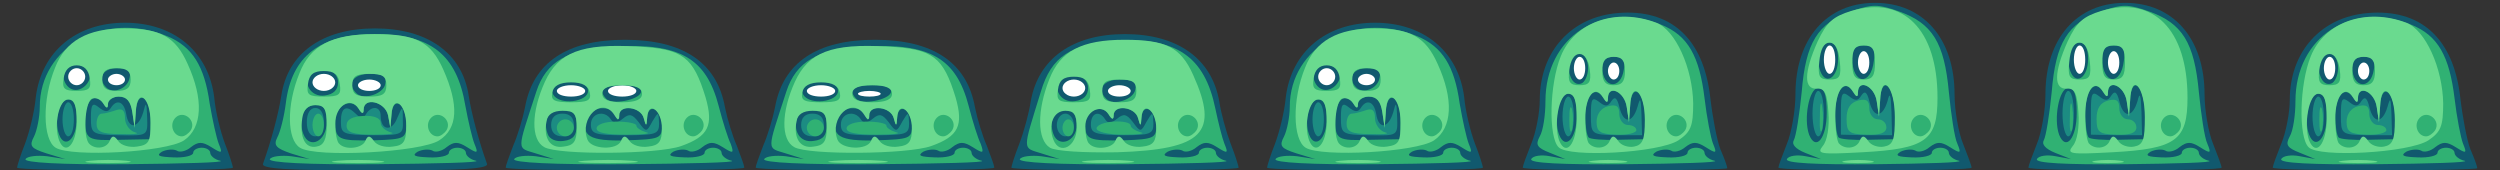 <svg width="440" height="30" viewBox="0 0 440 30" fill="none" xmlns="http://www.w3.org/2000/svg">
<rect x="0" y="0" width="440" height="30" fill="#333333" stroke="none"/>
<g clip-path="url(#clip0)">
<path d="M3 29.5C3 29.3 3.6 27.3 4.4 25.3C5.2 23.2 6.1 19.5 6.3 17.1C7.3 9.1 13.4 4 22 4C30.6 4 36.7 9.1 37.7 17.1C37.9 19.5 38.8 23.2 39.6 25.3C40.4 27.3 41 29.3 41 29.5C41 29.8 32.5 30 22 30C11.6 30 3 29.8 3 29.5Z" fill="#11596E"/>
<path d="M46.3 28.8C47.7 24.9 49 20.1 49.5 16.9C50.6 9.4 56.7 5 66 5C75.3 5 81.4 9.4 82.5 16.9C83 20.1 84.3 24.9 85.7 28.8C86.1 29.7 81.8 30 66 30C50.2 30 45.9 29.7 46.3 28.8Z" fill="#11596E"/>
<path d="M89 29.5C89 29.2 89.6 27.5 90.3 25.7C91.1 23.9 92 20.9 92.4 18.9C93.8 11 99.8 7 110 7C120.2 7 126.2 11 127.6 18.9C128 20.9 128.9 23.9 129.7 25.7C130.4 27.5 131 29.2 131 29.5C131 29.8 121.6 30 110 30C98.4 30 89 29.8 89 29.5Z" fill="#11596E"/>
<path d="M107 16C107 15.5 108.125 15 109.5 15C110.875 15 112 15.5 112 16C112 16.6 110.875 17 109.5 17C108.125 17 107 16.6 107 16Z" fill="white"/>
<path d="M133 29.5C133 29.2 133.6 27.5 134.3 25.7C135.1 23.9 136 20.9 136.4 18.9C137.8 11 143.8 7 154 7C164.2 7 170.2 11 171.6 18.9C172 20.9 172.9 23.9 173.7 25.7C174.4 27.5 175 29.2 175 29.5C175 29.8 165.6 30 154 30C142.5 30 133 29.8 133 29.5Z" fill="#11596E"/>
<path d="M178 29.5C178 29.3 178.6 27.3 179.4 25.3C180.2 23.2 181.1 19.9 181.4 17.9C182.7 10.3 188.8 6 198 6C207.2 6 213.3 10.3 214.6 17.9C214.9 19.9 215.8 23.2 216.6 25.3C217.4 27.3 218 29.3 218 29.5C218 29.8 209 30 198 30C187 30 178 29.8 178 29.5Z" fill="#11596E"/>
<path d="M223 29.5C223 29.3 223.6 27.3 224.4 25.3C225.2 23.2 226.1 19.5 226.3 17.1C227.3 9.1 233.4 4 242 4C250.6 4 256.7 9.1 257.7 17.1C257.9 19.5 258.8 23.2 259.6 25.3C260.4 27.3 261 29.3 261 29.5C261 29.8 252.5 30 242 30C231.6 30 223 29.8 223 29.5Z" fill="#11596E"/>
<path d="M268 29.5C268 29.2 268.7 27.3 269.5 25.3C270.3 23.4 271 19.9 271 17.6C271 9.1 276.5 3 284.7 2.3C294 1.5 299.8 6.7 301 17.1C301.4 20.6 302.2 24.8 302.8 26.3C303.5 27.9 304 29.3 304 29.6C304 29.8 295.9 30 286 30C276.1 30 268 29.8 268 29.5Z" fill="#11596E"/>
<path d="M313 29.5C313 29.2 313.7 27.3 314.5 25.3C315.3 23.4 316 19.4 316 16.6C316 6.8 321.5 0.5 330 0.5C338.5 0.5 344 6.8 344 16.6C344 19.4 344.7 23.4 345.5 25.3C346.3 27.3 347 29.2 347 29.5C347 29.8 339.4 30 330 30C320.7 30 313 29.8 313 29.5Z" fill="#11596E"/>
<path d="M357 29.5C357 29.2 357.7 27.3 358.5 25.3C359.3 23.4 360 19.4 360 16.6C360 6.8 365.5 0.5 374 0.5C382.5 0.5 388 6.8 388 16.6C388 19.4 388.7 23.4 389.5 25.3C390.3 27.3 391 29.2 391 29.5C391 29.8 383.4 30 374 30C364.7 30 357 29.8 357 29.5Z" fill="#11596E"/>
<path d="M400 29.5C400 29.2 400.7 27.3 401.5 25.3C402.3 23.4 403 19.9 403 17.6C403 9.1 408.5 3 416.7 2.3C426 1.5 431.8 6.7 433 17.1C433.4 20.6 434.2 24.8 434.8 26.3C435.5 27.9 436 29.3 436 29.6C436 29.8 427.9 30 418 30C408.1 30 400 29.8 400 29.5Z" fill="#11596E"/>
<path d="M11 21C11 19.4 11.5 18 12 18C12.6 18 13 19.4 13 21C13 22.7 12.6 24 12 24C11.5 24 11 22.7 11 21Z" fill="#1C8C82"/>
<path d="M16 20.7C16 18.3 16.3 18 17.4 18.9C18.4 19.7 19 19.8 19.5 19C20.5 17.4 21.8 17.8 22.2 20C22.6 22.8 24.3 22.7 25.2 19.8C25.7 17.8 25.8 17.9 25.9 20.7C26 23.9 26 23.9 21 23.8C16.2 23.7 16 23.6 16 20.7Z" fill="#1C8C82"/>
<path d="M54 21.5C54 19.9 54.6 19 55.5 19C56.4 19 57 19.9 57 21.5C57 23.1 56.4 24 55.5 24C54.6 24 54 23.1 54 21.5Z" fill="#1C8C82"/>
<path d="M60 21.4C60 18.8 61 18.4 62.7 20.1C63.5 20.9 64 20.9 64.4 20.1C65.4 18.5 67 18.7 67 20.4C67 23 69 23.2 69.9 20.8C70.9 18.5 70.9 18.5 70.9 21.2C71 23.7 70.8 23.8 65.5 23.8C60.4 23.7 60 23.6 60 21.4Z" fill="#1C8C82"/>
<path d="M97 22C97 20.7 97.7 20 99 20C100.3 20 101 20.7 101 22C101 23.3 100.3 24 99 24C97.7 24 97 23.3 97 22Z" fill="#1C8C82"/>
<path d="M104 21.9C104 19.9 106.4 19.3 107.5 21C108 21.8 108.6 21.7 109.6 20.9C110.8 19.9 111.3 20.1 112.4 21.5C113.7 23.3 113.8 23.3 114.8 21.4C115.9 19.6 115.9 19.6 116 21.7C116 23.6 115.5 23.8 110 23.8C104.8 23.8 104 23.6 104 21.9Z" fill="#1C8C82"/>
<path d="M141 22C141 20.7 141.7 20 143 20C144.3 20 145 20.7 145 22C145 23.3 144.3 24 143 24C141.7 24 141 23.3 141 22Z" fill="#1C8C82"/>
<path d="M148 21.9C148 19.9 150.4 19.3 151.5 21C152 21.8 152.6 21.7 153.6 20.9C154.8 19.9 155.3 20.1 156.4 21.5C157.7 23.3 157.8 23.3 158.8 21.4C159.9 19.6 159.9 19.6 160 21.7C160 23.6 159.5 23.8 154 23.8C148.8 23.8 148 23.6 148 21.9Z" fill="#1C8C82"/>
<path d="M186 22C186 20.9 186.7 20 187.5 20C188.3 20 189 20.9 189 22C189 23.1 188.3 24 187.5 24C186.7 24 186 23.1 186 22Z" fill="#1C8C82"/>
<path d="M192 21.9C192 19.8 193.5 19.4 194.5 21C195 21.8 195.6 21.7 196.6 20.9C197.8 19.9 198.3 20.1 199.4 21.5C200.7 23.3 200.8 23.3 201.8 21.4C202.9 19.6 202.9 19.6 203 21.7C203 23.6 202.5 23.8 197.5 23.8C192.8 23.7 192 23.5 192 21.9Z" fill="#1C8C82"/>
<path d="M231 21C231 19.4 231.5 18 232 18C232.6 18 233 19.4 233 21C233 22.7 232.6 24 232 24C231.5 24 231 22.7 231 21Z" fill="#1C8C82"/>
<path d="M236 20.7C236 18.3 236.3 18 237.4 18.9C238.4 19.7 239 19.8 239.5 19C240.5 17.4 241.8 17.8 242.2 20C242.6 22.8 244.3 22.7 245.2 19.8C245.7 17.8 245.8 17.9 245.9 20.7C246 23.9 246 23.9 241 23.8C236.2 23.7 236 23.6 236 20.7Z" fill="#1C8C82"/>
<path d="M275 20.5C275 18.6 275.5 17 276 17C276.6 17 277 18.6 277 20.5C277 22.4 276.6 24 276 24C275.5 24 275 22.4 275 20.5Z" fill="#1C8C82"/>
<path d="M280 20.2C280 17.4 280.2 17 281.4 17.9C282.5 18.8 283 18.8 283.6 17.8C284.2 16.9 284.6 17.2 285 18.8C285.7 21.8 287.3 21.8 288.2 18.8C288.7 17 288.8 17.2 288.9 20.2L289 23.8H284.5C280 23.7 280 23.6 280 20.2Z" fill="#1C8C82"/>
<path d="M319 20C319 17.8 319.5 16 320 16C320.6 16 321 17.8 321 20C321 22.2 320.6 24 320 24C319.5 24 319 22.2 319 20Z" fill="#1C8C82"/>
<path d="M324 19.7C324 16.4 324.2 16 325.4 16.9C326.5 17.8 327 17.8 327.6 16.8C328.2 15.9 328.6 16.2 329 17.8C329.7 20.8 331.3 20.8 332.2 17.8C332.6 16.1 332.8 16.6 332.9 19.7L333 23.8H328.5L324 23.7V19.7Z" fill="#1C8C82"/>
<path d="M363 20C363 17.8 363.5 16 364 16C364.6 16 365 17.8 365 20C365 22.2 364.6 24 364 24C363.5 24 363 22.2 363 20Z" fill="#1C8C82"/>
<path d="M368 19.7C368 16.4 368.2 16 369.4 16.9C370.5 17.8 371 17.8 371.6 16.8C372.2 15.9 372.6 16.2 373 17.8C373.7 20.8 375.3 20.8 376.2 17.8C376.6 16.1 376.8 16.6 376.9 19.7L377 23.8H372.5L368 23.7V19.7Z" fill="#1C8C82"/>
<path d="M407 20.5C407 18.6 407.5 17 408 17C408.6 17 409 18.6 409 20.5C409 22.4 408.6 24 408 24C407.5 24 407 22.4 407 20.5Z" fill="#1C8C82"/>
<path d="M412 20.2C412 17.4 412.2 17 413.4 17.9C414.5 18.8 415 18.8 415.6 17.8C416.2 16.9 416.6 17.2 417 18.8C417.7 21.8 419.3 21.8 420.2 18.8C420.7 17 420.8 17.2 420.9 20.2L421 23.8H416.5C412 23.7 412 23.6 412 20.2Z" fill="#1C8C82"/>
<path d="M4.5 28C4.8 27.5 6.5 27.3 8.3 27.5L11.5 28L8.2 27C5.4 26.1 5.1 25.7 6 24C6.5 23 7 20.6 7 18.8C7 8.2 18.5 1.8 29.5 6.4C33.8 8.2 36 11.6 36.9 18.2C37.4 21.1 38.1 24.3 38.5 25.3C39.2 27 39.1 27.1 37.2 25.9C35.6 24.9 34.9 24.9 33.6 25.9C32.8 26.6 31.6 26.9 31.1 26.5C30.5 26.2 29.3 26.3 28.5 26.7C27.4 27.4 28 27.6 30.5 27.7C32.4 27.8 34 27.4 34 26.9C34 26.4 34.7 26 35.5 26C36.3 26 37 26.4 37 26.9C37 27.4 37.8 28.1 38.8 28.3C39.7 28.6 32.3 28.8 22.2 28.9C10.6 29 4.1 28.6 4.5 28ZM13.5 20.9C13.5 18.5 13 17.5 12 17.5C10.4 17.5 9.5 21.2 10.4 23.7C11.4 26.3 13.5 24.5 13.5 20.9ZM26.5 21.1C26.5 16.9 24.1 15.6 23.9 19.7L23.7 22.5L23.3 19.8C23 17.8 22.3 17 20.9 17C19.9 17 19 17.6 19 18.3C19 19.2 18.7 19.1 18.1 18.1C16.8 16.1 15 17.7 15 20.9C15 24.6 15.3 24.8 21.3 24.6L26.5 24.5V21.1ZM15.8 13.7C16.2 11.7 13.3 10.3 11.8 11.8C10.3 13.3 11.7 16.2 13.7 15.8C14.7 15.6 15.6 14.7 15.8 13.7ZM22.8 13.7C23.1 12.5 22.5 12 20.6 12C18.1 12 17.1 13.8 18.7 15.4C19.9 16.6 22.5 15.6 22.8 13.7Z" fill="#30B173"/>
<path d="M17 21.8C17 20.8 17.4 20 17.9 20C18.4 20 19.5 19.7 20.4 19.4C21.5 19 22 19.4 22 20.8C22 21.9 22.8 23 23.8 23.3C24.7 23.5 23.6 23.7 21.3 23.6C17.9 23.6 17 23.2 17 21.8Z" fill="#30B173"/>
<path d="M47.5 28C47.8 27.5 49.5 27.3 51.3 27.5L54.5 28L51.2 27C48.6 26.1 48.1 25.6 48.8 24.2C49.3 23.3 50 20.6 50.3 18.2C51.3 9.9 56.3 6 66 6C75.8 6 80.4 9.6 81.9 18.6C82.4 21.3 83.1 24.3 83.5 25.3C84.2 27 84.1 27.1 82.2 25.9C80.6 24.9 79.9 24.9 78.6 25.9C77.8 26.6 76.6 26.9 76.1 26.5C75.5 26.2 74.3 26.3 73.5 26.7C72.4 27.4 73 27.6 75.5 27.7C77.4 27.8 79 27.4 79 26.9C79 26.4 79.7 26 80.5 26C81.3 26 82 26.4 82 26.9C82 27.4 82.8 28.1 83.8 28.3C84.7 28.6 76.8 28.8 66.2 28.9C54 29 47.1 28.6 47.5 28ZM57.5 21.5C57.5 19.2 57.1 18.5 55.5 18.5C53.4 18.5 52.4 21 53.4 23.6C54.5 26.4 57.5 24.8 57.5 21.5ZM71.5 21.6C71.5 18.1 69.1 16.8 68.9 20.2L68.7 22.5L68.3 20.3C67.8 17.9 64 17 64 19.3C64 20.1 63.7 20.1 63.1 19.1C61.8 17.1 59 18.6 59 21.3C59 24.6 59.5 24.8 65.8 24.7C71.4 24.5 71.5 24.4 71.5 21.6ZM59.5 14.5C59.5 12.3 56.4 11.2 54.8 12.8C53.1 14.5 54.7 17.2 57.2 16.8C58.7 16.6 59.5 15.8 59.5 14.5ZM67.8 14.8C68.1 13.4 67.5 13 65.1 13C62.2 13 61 14.7 62.7 16.4C64 17.7 67.5 16.5 67.8 14.8Z" fill="#30B173"/>
<path d="M55 22C55 20.9 55.5 20 56 20C56.6 20 57 20.9 57 22C57 23.1 56.6 24 56 24C55.5 24 55 23.1 55 22Z" fill="#30B173"/>
<path d="M61 22.1C61 21 62 20.5 64 20.4C65.8 20.3 67 20.8 67 21.6C67 22.3 67.8 23 68.8 23.3C69.7 23.5 68.4 23.7 65.8 23.7C62.1 23.7 61 23.3 61 22.1Z" fill="#30B173"/>
<path d="M90.5 28C90.8 27.5 92.5 27.3 94.3 27.5L97.5 28L94.3 27C90.9 25.9 90.9 26.9 94.4 16.1C96.1 10.9 99.9 8.6 107.9 8.2C119.6 7.5 124.3 10.2 126.5 18.7C127.2 21.4 128.1 24.3 128.6 25.3C129.2 27 129.1 27.1 127.2 25.9C125.6 24.9 124.9 24.9 123.6 25.9C122.8 26.6 121.6 26.9 121.1 26.5C120.5 26.2 119.3 26.3 118.5 26.7C117.4 27.4 118 27.6 120.5 27.7C122.4 27.8 124 27.4 124 26.9C124 26.4 124.7 26 125.5 26C126.3 26 127 26.4 127 26.9C127 27.4 127.8 28.1 128.8 28.3C129.7 28.6 121.4 28.8 110.2 28.9C97.3 29 90.1 28.6 90.5 28ZM101.5 22C101.5 20.2 100.9 19.4 99.2 19.2C96.8 18.8 95.4 21 96.4 23.6C96.7 24.5 97.9 25 99.2 24.8C100.9 24.6 101.5 23.8 101.5 22ZM116.5 22.1C116.5 19.3 114.1 17.9 113.9 20.7C113.8 22.3 113.7 22.3 113.3 20.8C112.8 18.8 109 18.3 108.9 20.3C108.9 21.3 108.7 21.3 108.3 20.3C107.6 18.5 104.1 18.7 103.4 20.5C102.1 23.9 103.7 24.9 110.2 24.7C116.1 24.5 116.5 24.4 116.5 22.1ZM103.5 16C103.5 14.2 99.2 13.4 97.8 14.8C96.2 16.4 98 18.1 100.8 17.8C102.4 17.6 103.5 16.9 103.5 16ZM112.8 16.3C113 15.4 112 15 109.6 15C106.2 15 105.2 15.8 106.7 17.4C107.8 18.5 112.3 17.6 112.8 16.3Z" fill="#30B173"/>
<path d="M98 22.5C98 21.7 98.7 21 99.5 21C100.3 21 101 21.7 101 22.5C101 23.3 100.3 24 99.5 24C98.7 24 98 23.3 98 22.5Z" fill="#30B173"/>
<path d="M105 22.6C105 21.9 106.5 21.4 108.5 21.4C110.4 21.4 112 21.7 112 22.1C112 22.5 112.8 23 113.8 23.3C114.7 23.5 113.1 23.7 110.3 23.7C106.8 23.7 105 23.4 105 22.6Z" fill="#30B173"/>
<path d="M134.5 28C134.8 27.5 136.5 27.3 138.3 27.5L141.5 28L138.3 27C134.9 25.9 134.9 26.9 138.4 16.1C140.1 10.9 143.9 8.6 151.9 8.2C163.6 7.5 168.3 10.2 170.5 18.7C171.2 21.4 172.1 24.3 172.6 25.3C173.2 27 173.1 27.1 171.2 25.9C169.6 24.9 168.9 24.9 167.6 25.9C166.8 26.6 165.6 26.9 165.1 26.5C164.5 26.2 163.3 26.3 162.5 26.7C161.4 27.4 162 27.6 164.5 27.7C166.4 27.8 168 27.4 168 26.9C168 26.4 168.7 26 169.5 26C170.3 26 171 26.4 171 26.9C171 27.4 171.8 28.1 172.8 28.3C173.7 28.6 165.4 28.8 154.2 28.9C141.3 29 134.1 28.6 134.5 28ZM145.5 22C145.5 20.2 144.9 19.4 143.2 19.2C141.9 19 140.7 19.5 140.4 20.4C139.4 23 140.8 25.2 143.2 24.8C144.9 24.6 145.5 23.8 145.5 22ZM160.5 22.1C160.5 19.3 158.1 17.9 157.9 20.7C157.8 22.3 157.7 22.3 157.3 20.8C156.8 18.8 153 18.3 152.9 20.3C152.9 21.3 152.7 21.3 152.3 20.3C151.6 18.5 148.1 18.7 147.4 20.5C146.1 23.9 147.7 24.9 154.2 24.7C160.1 24.5 160.5 24.4 160.5 22.1ZM147.5 16C147.5 14.2 143.2 13.4 141.8 14.8C140.2 16.4 142 18.1 144.8 17.8C146.4 17.6 147.5 16.9 147.5 16ZM156.8 16.3C157 15.4 156 15 153.6 15C150.2 15 149.2 15.8 150.7 17.4C151.8 18.5 156.3 17.6 156.8 16.3Z" fill="#30B173"/>
<path d="M142 22.5C142 21.7 142.7 21 143.5 21C144.3 21 145 21.7 145 22.5C145 23.3 144.3 24 143.5 24C142.7 24 142 23.3 142 22.5Z" fill="#30B173"/>
<path d="M149 22.6C149 21.9 150.5 21.4 152.5 21.4C154.4 21.4 156 21.7 156 22.1C156 22.5 156.8 23 157.8 23.3C158.7 23.5 157.1 23.7 154.3 23.7C150.8 23.7 149 23.4 149 22.6Z" fill="#30B173"/>
<path d="M179.5 28C179.8 27.5 181.5 27.3 183.3 27.5L186.5 28L183.3 27C179.9 25.9 179.9 26.8 183.2 16.1C185 10 188.5 7.7 196.3 7.2C207 6.5 212 9.9 213.9 19.1C214.4 21.5 215.1 24.3 215.5 25.3C216.2 27 216.1 27.1 214.2 25.9C212.6 24.9 211.9 24.9 210.6 25.9C209.8 26.6 208.6 26.9 208.1 26.5C207.5 26.2 206.3 26.3 205.5 26.7C204.4 27.4 205 27.6 207.5 27.7C209.4 27.8 211 27.4 211 26.9C211 26.4 211.7 26 212.5 26C213.3 26 214 26.4 214 26.9C214 27.4 214.8 28.1 215.8 28.3C216.7 28.6 208.8 28.8 198.2 28.9C186 29 179.1 28.6 179.5 28ZM189.5 22C189.5 20.4 188.9 19.4 187.7 19.2C185.8 18.8 184.5 21.2 185.4 23.6C186.3 26.1 189.5 24.9 189.5 22ZM203.5 22.1C203.5 19.3 201.1 17.9 200.9 20.7C200.8 22.3 200.7 22.3 200.3 20.8C199.8 18.8 196 18.3 196 20.3C196 21.1 195.7 21.1 195.1 20.1C193.9 18.2 191 19.5 191 21.8C191 24.6 191.6 24.8 197.8 24.7C203.1 24.5 203.5 24.3 203.5 22.1ZM191.5 15.5C191.5 13.3 188.4 12.2 186.8 13.8C185.1 15.5 186.7 18.2 189.2 17.8C190.7 17.6 191.5 16.8 191.5 15.5ZM199.8 15.8C200.1 14.4 199.5 14 197.1 14C194.2 14 193 15.7 194.7 17.4C196 18.7 199.5 17.5 199.8 15.8Z" fill="#30B173"/>
<path d="M187 22.5C187 21.7 187.5 21 188 21C188.6 21 189 21.7 189 22.5C189 23.3 188.6 24 188 24C187.5 24 187 23.3 187 22.5Z" fill="#30B173"/>
<path d="M193 22.6C193 22 194.4 21.5 196 21.4C197.7 21.3 199 21.6 199 22.1C199 22.5 199.8 23 200.8 23.3C201.7 23.5 200.4 23.7 197.8 23.7C195 23.7 193 23.2 193 22.6Z" fill="#30B173"/>
<path d="M224.5 28C224.8 27.5 226.5 27.3 228.3 27.5L231.5 28L228.2 27C225.4 26.1 225.1 25.7 226 24C226.5 23 227 20.6 227 18.8C227 8.2 238.5 1.8 249.5 6.4C253.8 8.2 256 11.6 256.9 18.2C257.4 21.1 258.1 24.3 258.5 25.3C259.2 27 259.1 27.1 257.2 25.9C255.6 24.9 254.9 24.9 253.6 25.9C252.8 26.6 251.6 26.9 251.1 26.5C250.5 26.2 249.3 26.3 248.5 26.7C247.4 27.4 248 27.6 250.5 27.7C252.4 27.8 254 27.4 254 26.9C254 26.4 254.7 26 255.5 26C256.3 26 257 26.4 257 26.9C257 27.4 257.8 28.1 258.8 28.3C259.7 28.6 252.3 28.8 242.2 28.9C230.6 29 224.1 28.6 224.5 28ZM233.5 20.9C233.5 18.5 233 17.5 232 17.5C230.4 17.5 229.5 21.2 230.4 23.7C231.4 26.3 233.5 24.5 233.5 20.9ZM246.5 21.1C246.5 16.9 244.1 15.6 243.9 19.7L243.7 22.5L243.3 19.8C243 17.8 242.3 17 240.9 17C239.9 17 239 17.6 239 18.3C239 19.2 238.7 19.1 238.1 18.1C236.8 16.1 235 17.7 235 20.9C235 24.6 235.3 24.8 241.3 24.6L246.5 24.5V21.1ZM235.8 13.7C236.2 11.7 233.3 10.3 231.8 11.8C230.3 13.3 231.7 16.2 233.7 15.8C234.7 15.6 235.6 14.7 235.8 13.7ZM242.8 13.7C243.1 12.5 242.5 12 240.6 12C238.1 12 237.1 13.8 238.7 15.4C239.9 16.6 242.5 15.6 242.8 13.7Z" fill="#30B173"/>
<path d="M237 21.8C237 20.8 237.4 20 237.9 20C238.4 20 239.5 19.7 240.4 19.4C241.5 19 242 19.4 242 20.8C242 21.9 242.8 23 243.8 23.3C244.7 23.5 243.6 23.7 241.3 23.6C237.9 23.6 237 23.2 237 21.8Z" fill="#30B173"/>
<path d="M269.5 28C269.8 27.4 271.3 27.2 272.8 27.5L275.5 28L272.8 26.9C270.5 26 270.2 25.5 271 24C271.6 23 272 20.2 272 17.8C272 6.5 281.9 7.86781e-06 292.5 4.4C297.1 6.3 299.1 9.9 300 17.3C300.4 20.7 301.1 24.3 301.5 25.3C302.2 27 302.1 27.1 300.2 25.9C298.6 24.9 297.9 24.9 296.6 25.9C295.8 26.6 294.6 26.9 294.1 26.5C293.5 26.2 292.3 26.3 291.5 26.7C290.4 27.4 291 27.6 293.5 27.7C295.4 27.8 297 27.4 297 26.9C297 26.4 297.7 26 298.5 26C299.3 26 300 26.4 300 26.9C300 27.4 300.8 28.1 301.8 28.3C302.7 28.6 295.7 28.8 286.2 28.9C274.8 29 269.1 28.7 269.5 28ZM277.5 20.4C277.5 17.6 277.1 16.5 276 16.5C274.4 16.5 273.4 21 274.4 23.7C275.5 26.5 277.5 24.4 277.5 20.4ZM289.5 20.6C289.5 16 287.1 14.3 286.9 18.7L286.7 21.5L286.3 18.8C285.9 16.1 283 14.8 283 17.3C283 18.2 282.7 18.1 282.1 17.1C280.7 15 279 16.8 279 20.4C279 22.2 279.3 23.9 279.6 24.2C279.9 24.5 282.2 24.7 284.8 24.6L289.5 24.5V20.6ZM279.5 12C279.5 9.3 277.3 8.1 276.4 10.4C275.6 12.6 276.7 15.3 278.3 14.7C278.9 14.5 279.5 13.3 279.5 12ZM285.8 12.2C286.1 10.5 285.6 10 284.1 10C282.7 10 282 10.6 282 11.8C282 15.6 285.3 15.9 285.8 12.2Z" fill="#30B173"/>
<path d="M276.2 21C276.2 19.1 276.4 18.3 276.7 19.3C276.9 20.2 276.9 21.8 276.7 22.8C276.4 23.7 276.2 22.9 276.2 21Z" fill="#30B173"/>
<path d="M281 21.4C281 20.1 281.8 19 283 18.7C284.5 18.3 285 18.7 285 20.1C285 21.1 285.7 22 286.5 22C287.3 22 288 22.4 288 22.9C288 23.4 286.4 23.8 284.5 23.7C281.6 23.6 281 23.2 281 21.4Z" fill="#30B173"/>
<path d="M314.5 28C314.8 27.4 316.3 27.2 317.8 27.5L320.5 28L317.7 26.9C316 26.2 315.3 25.4 315.7 24.7C316.1 24 316.7 20.2 317.1 16.2C317.8 7.5 319.9 4.1 325.8 2C329.5 0.7 330.5 0.7 334.2 2C340.1 4.1 342.2 7.5 343 16.2C343.4 20.2 344 24.3 344.5 25.3C345.2 27 345.1 27.1 343.2 25.9C341.6 24.9 340.9 24.9 339.6 25.9C338.8 26.6 337.6 26.9 337.1 26.5C336.5 26.2 335.3 26.3 334.5 26.7C333.4 27.4 334 27.6 336.5 27.7C338.4 27.8 340 27.4 340 26.9C340 26.4 340.7 26 341.5 26C342.3 26 343 26.4 343 26.9C343 27.4 343.8 28.1 344.8 28.3C345.7 28.6 339.2 28.8 330.2 28.9C319.5 29 314.1 28.7 314.5 28ZM321.5 19.9C321.5 16.7 321.1 15.5 320 15.5C318.4 15.5 317.4 20.9 318.4 23.7C319.6 26.7 321.5 24.3 321.5 19.9ZM333.5 20.1C333.5 15.1 331.1 12.9 330.9 17.7L330.7 20.5L330.3 17.8C329.9 15.1 327 13.8 327 16.3C327 17.2 326.7 17.1 326.1 16.1C324.7 13.8 323 15.9 323 19.9C323 22 323.3 23.9 323.6 24.2C323.9 24.5 326.2 24.7 328.8 24.6L333.5 24.5V20.1ZM323.5 10.4C323.5 8.5 323 7.5 322 7.5C320.4 7.5 319.5 10.3 320.4 12.6C321.4 15.1 323.5 13.6 323.5 10.4ZM329.8 10.7C330.1 8.5 329.7 8 328.1 8C326.6 8 326 8.6 326 10.3C326 14.9 329.3 15.2 329.8 10.7Z" fill="#30B173"/>
<path d="M320.3 20.5C320.3 18.3 320.5 17.5 320.7 18.8C320.9 20 320.9 21.8 320.7 22.8C320.4 23.7 320.2 22.7 320.3 20.5Z" fill="#30B173"/>
<path d="M325 20.9C325 19.1 325.6 18.1 327 17.7C328.5 17.3 329 17.7 329 19.1C329 20.1 329.7 21 330.5 21C331.3 21 332 21.6 332 22.4C332 23.4 330.9 23.8 328.5 23.7C325.4 23.6 325 23.3 325 20.9Z" fill="#30B173"/>
<path d="M358.5 28C358.8 27.4 360.3 27.2 361.8 27.5L364.5 28L361.7 26.9C360 26.2 359.3 25.4 359.7 24.7C360.1 24 360.7 20.2 361.1 16.2C361.8 7.5 363.9 4.1 369.8 2C373.5 0.7 374.5 0.7 378.2 2C384.1 4.1 386.2 7.5 387 16.2C387.4 20.2 388 24.3 388.5 25.3C389.2 27 389.1 27.1 387.2 25.9C385.6 24.9 384.9 24.9 383.6 25.9C382.8 26.6 381.6 26.9 381.1 26.5C380.5 26.2 379.3 26.3 378.5 26.7C377.4 27.4 378 27.6 380.5 27.7C382.4 27.8 384 27.4 384 26.9C384 26.4 384.7 26 385.5 26C386.3 26 387 26.4 387 26.9C387 27.4 387.8 28.1 388.8 28.3C389.7 28.6 383.2 28.8 374.2 28.9C363.5 29 358.1 28.7 358.5 28ZM365.5 19.9C365.5 16.7 365.1 15.5 364 15.5C362.4 15.5 361.4 20.9 362.4 23.7C363.6 26.7 365.5 24.3 365.5 19.9ZM377.5 20.1C377.5 15.1 375.1 12.9 374.9 17.7L374.7 20.5L374.3 17.8C373.9 15.1 371 13.8 371 16.3C371 17.2 370.7 17.1 370.1 16.1C368.7 13.8 367 15.9 367 19.9C367 22 367.3 23.9 367.6 24.2C367.9 24.5 370.2 24.7 372.8 24.6L377.5 24.5V20.1ZM367.5 10.4C367.5 8.5 367 7.5 366 7.5C364.4 7.5 363.5 10.3 364.4 12.6C365.4 15.1 367.5 13.6 367.5 10.4ZM373.8 10.7C374.1 8.5 373.7 8 372.1 8C370.6 8 370 8.6 370 10.3C370 14.9 373.3 15.2 373.8 10.7Z" fill="#30B173"/>
<path d="M364.3 20.5C364.3 18.3 364.5 17.5 364.7 18.8C364.9 20 364.9 21.8 364.7 22.8C364.4 23.7 364.2 22.7 364.3 20.5Z" fill="#30B173"/>
<path d="M369 20.9C369 19.1 369.6 18.1 371 17.7C372.5 17.3 373 17.7 373 19.1C373 20.1 373.7 21 374.5 21C375.3 21 376 21.6 376 22.4C376 23.4 374.9 23.8 372.5 23.7C369.4 23.6 369 23.3 369 20.9Z" fill="#30B173"/>
<path d="M401.5 28C401.8 27.4 403.3 27.2 404.8 27.5L407.5 28L404.8 26.9C402.5 26 402.2 25.5 403 24C403.6 23 404 20.2 404 17.8C404 6.5 413.9 7.86781e-06 424.5 4.4C429.1 6.3 431.1 9.9 432 17.3C432.4 20.7 433.1 24.3 433.5 25.3C434.2 27 434.1 27.1 432.2 25.9C430.6 24.9 429.9 24.9 428.6 25.9C427.8 26.6 426.6 26.9 426.1 26.5C425.5 26.2 424.3 26.3 423.5 26.7C422.4 27.4 423 27.6 425.5 27.7C427.4 27.8 429 27.4 429 26.9C429 26.4 429.7 26 430.5 26C431.3 26 432 26.4 432 26.9C432 27.4 432.8 28.1 433.8 28.3C434.7 28.6 427.7 28.8 418.2 28.9C406.8 29 401.1 28.7 401.5 28ZM409.5 20.4C409.5 17.6 409.1 16.5 408 16.5C406.4 16.5 405.4 21 406.4 23.7C407.5 26.5 409.5 24.4 409.5 20.4ZM421.5 20.6C421.5 16 419.1 14.3 418.9 18.7L418.7 21.5L418.3 18.8C417.9 16.1 415 14.8 415 17.3C415 18.2 414.7 18.1 414.1 17.1C412.7 15 411 16.8 411 20.4C411 22.2 411.3 23.9 411.6 24.2C411.9 24.5 414.2 24.7 416.8 24.6L421.5 24.5V20.6ZM411.5 12C411.5 9.3 409.3 8.1 408.4 10.4C407.6 12.6 408.7 15.3 410.3 14.7C410.9 14.5 411.5 13.3 411.5 12ZM417.8 12.2C418.1 10.5 417.6 10 416.1 10C414.7 10 414 10.6 414 11.8C414 15.6 417.3 15.9 417.8 12.2Z" fill="#30B173"/>
<path d="M408.2 21C408.2 19.1 408.4 18.3 408.7 19.3C408.9 20.2 408.9 21.8 408.7 22.8C408.4 23.7 408.2 22.9 408.2 21Z" fill="#30B173"/>
<path d="M413 21.4C413 20.1 413.8 19 415 18.7C416.5 18.3 417 18.7 417 20.1C417 21.1 417.7 22 418.5 22C419.3 22 420 22.4 420 22.9C420 23.4 418.4 23.8 416.5 23.7C413.6 23.6 413 23.2 413 21.4Z" fill="#30B173"/>
<path d="M15.8 28.3C17.5 28.1 20.5 28.1 22.3 28.3C24 28.5 22.6 28.7 19 28.7C15.4 28.7 14 28.5 15.8 28.3Z" fill="#6ADA8F"/>
<path d="M59.3 28.3C61.3 28.1 64.7 28.1 66.8 28.3C68.8 28.5 67.1 28.7 63 28.7C58.9 28.7 57.2 28.5 59.3 28.3Z" fill="#6ADA8F"/>
<path d="M102.8 28.3C105.1 28.1 108.9 28.1 111.3 28.3C113.6 28.5 111.7 28.7 107 28.7C102.3 28.7 100.4 28.5 102.8 28.3Z" fill="#6ADA8F"/>
<path d="M146.8 28.3C149.1 28.1 152.9 28.1 155.3 28.3C157.6 28.5 155.7 28.7 151 28.7C146.3 28.7 144.4 28.5 146.8 28.3Z" fill="#6ADA8F"/>
<path d="M191.3 28.3C193.3 28.1 196.7 28.1 198.8 28.3C200.8 28.5 199.1 28.7 195 28.7C190.9 28.7 189.2 28.5 191.3 28.3Z" fill="#6ADA8F"/>
<path d="M235.8 28.3C237.5 28.1 240.5 28.1 242.3 28.3C244 28.5 242.6 28.7 239 28.7C235.4 28.7 234 28.5 235.8 28.3Z" fill="#6ADA8F"/>
<path d="M280.3 28.3C281.8 28.1 284.2 28.1 285.8 28.3C287.3 28.5 286 28.7 283 28.7C280 28.7 278.7 28.5 280.3 28.3Z" fill="#6ADA8F"/>
<path d="M324.8 28.3C326 28.1 328 28.1 329.3 28.3C330.5 28.5 329.5 28.7 327 28.7C324.5 28.7 323.5 28.5 324.8 28.3Z" fill="#6ADA8F"/>
<path d="M368.8 28.3C370 28.1 372 28.1 373.3 28.3C374.5 28.5 373.5 28.7 371 28.7C368.5 28.7 367.5 28.5 368.8 28.3Z" fill="#6ADA8F"/>
<path d="M412.3 28.3C413.8 28.1 416.2 28.1 417.8 28.3C419.3 28.5 418 28.7 415 28.7C412 28.7 410.7 28.5 412.3 28.3Z" fill="#6ADA8F"/>
<path d="M9.8 26C7.5 24.6 7.4 17.5 9.7 11.9C11.5 7.2 15.4 5 21.9 5C28.2 5 30.9 6.5 33 11.2C35.9 17.5 35.6 22.5 32.4 24.7C29.2 26.8 12.6 27.7 9.8 26ZM13.5 21.4C13.5 18.6 13.1 17.5 12 17.5C10.4 17.5 9.4 22 10.4 24.7C11.5 27.5 13.5 25.4 13.5 21.4ZM19.3 24.8C19.7 23.8 20.1 23.8 20.8 24.8C21.3 25.6 22.8 26 24.1 25.8C26.2 25.5 26.5 25 26.5 21.6C26.5 17 24.1 15.3 23.9 19.7L23.7 22.5L23.3 19.8C23 17.8 22.3 17 20.9 17C19.9 17 19 17.6 19 18.3C19 19.2 18.7 19.1 18.1 18.1C17.6 17.4 16.7 17.1 16.1 17.4C14.9 18.2 14.6 24.2 15.7 25.3C16.8 26.4 18.8 26.1 19.3 24.8ZM33.6 22.9C34.6 21.2 32.3 19.3 30.9 20.7C29.7 21.9 30.5 24 32 24C32.5 24 33.2 23.5 33.6 22.9ZM15.8 13.8C15.6 12.3 14.8 11.5 13.5 11.5C12.2 11.5 11.4 12.3 11.2 13.8C10.9 15.6 11.3 16 13.5 16C15.7 16 16.1 15.6 15.8 13.8ZM23 14C23 12.5 22.3 12 20.5 12C18.7 12 18 12.5 18 14C18 15.5 18.7 16 20.5 16C22.3 16 23 15.5 23 14Z" fill="#6ADA8F"/>
<path d="M52.8 26C50.5 24.6 50.4 18.5 52.7 12.9C54.6 8 58.4 6 65.9 6C73.2 6 75.8 7.3 78 12.2C80.8 18.5 80.6 22.6 77.3 24.7C74.1 26.8 55.6 27.8 52.8 26ZM57.5 22C57.5 19.2 57.1 18.5 55.5 18.5C54.2 18.5 53.4 19.3 53.2 20.8C52.7 24.2 53.7 26.2 55.7 25.8C57 25.6 57.5 24.5 57.5 22ZM64.3 24.8C64.7 23.8 65.1 23.8 65.8 24.8C66.3 25.6 67.8 26 69.1 25.8C71.1 25.6 71.5 24.9 71.5 22.1C71.5 18.2 69.1 16.5 68.9 20.2L68.7 22.5L68.3 20.3C67.8 17.9 64 17 64 19.3C64 20.1 63.7 20.1 63.1 19.1C61.7 16.9 59 18.6 59 21.8C59 23.4 59.3 25 59.7 25.3C60.8 26.5 63.8 26.1 64.3 24.8ZM78.6 22.9C79.6 21.2 77.3 19.3 75.9 20.7C74.7 21.9 75.5 24 77 24C77.5 24 78.2 23.5 78.6 22.9ZM59.8 14.8C59.6 13.1 58.8 12.5 57 12.5C55.2 12.5 54.4 13.1 54.2 14.8C53.9 16.7 54.3 17 57 17C59.7 17 60.1 16.7 59.8 14.8ZM68 15C68 13.4 67.3 13 65 13C62.7 13 62 13.4 62 15C62 16.6 62.7 17 65 17C67.3 17 68 16.6 68 15Z" fill="#6ADA8F"/>
<path d="M95.8 25.9C93.4 24.6 93.5 19.7 95.9 14.4C98.3 9.2 102.3 7.6 112.2 8.2C120.2 8.6 122 10 124.2 17.2C125.6 22.1 124.7 24 119.9 25.7C115.7 27.2 98.2 27.3 95.8 25.9ZM101.5 22.5C101.5 20 101.1 19.5 99 19.5C97.4 19.5 96.4 20.1 96.2 21.3C95.6 24.3 96.8 26.2 99.2 25.8C101 25.6 101.5 24.9 101.5 22.5ZM109.3 24.8C109.7 23.8 110.1 23.8 110.8 24.8C111.3 25.6 112.8 26 114.1 25.8C116 25.6 116.5 24.9 116.5 22.6C116.5 19.4 114.1 17.6 113.9 20.7C113.8 22.3 113.7 22.3 113.3 20.8C112.8 18.8 109 18.3 109 20.3C109 21.2 108.7 21.2 108.1 20.2C106 16.9 101.9 20.7 103.4 24.6C104.1 26.3 108.6 26.5 109.3 24.8ZM123.6 22.9C124.6 21.2 122.3 19.3 120.9 20.7C119.7 21.9 120.5 24 122 24C122.5 24 123.2 23.5 123.6 22.9ZM103.8 16.3C103.6 15.1 102.5 14.5 100.5 14.5C98.5 14.5 97.4 15.1 97.2 16.3C96.9 17.7 97.6 18 100.5 18C103.4 18 104.1 17.7 103.8 16.3ZM113 16.5C113 15.5 111.9 15 109.5 15C107.1 15 106 15.5 106 16.5C106 17.5 107.1 18 109.5 18C111.9 18 113 17.5 113 16.5Z" fill="#6ADA8F"/>
<path d="M139.8 25.9C137.4 24.6 137.5 19.7 139.9 14.4C142.3 9.2 146.3 7.6 156.2 8.2C164.2 8.6 166 10 168.2 17.2C169.6 22.1 168.7 24 163.9 25.7C159.7 27.2 142.2 27.3 139.8 25.9ZM145.5 22.5C145.5 20 145.1 19.5 143 19.5C141.4 19.5 140.4 20.1 140.2 21.3C139.6 24.3 140.8 26.2 143.2 25.8C145 25.6 145.5 24.9 145.5 22.5ZM153.3 24.8C153.7 23.8 154.1 23.8 154.8 24.8C155.3 25.6 156.8 26 158.1 25.8C160 25.6 160.5 24.9 160.5 22.6C160.5 19.4 158.1 17.6 157.9 20.7C157.8 22.3 157.7 22.3 157.3 20.8C156.8 18.8 153 18.3 153 20.3C153 21.2 152.7 21.2 152.1 20.2C150 16.9 145.9 20.7 147.4 24.6C148.1 26.3 152.6 26.5 153.3 24.8ZM167.6 22.9C168.6 21.2 166.3 19.3 164.9 20.7C163.7 21.9 164.5 24 166 24C166.5 24 167.2 23.5 167.6 22.9ZM147.8 16.3C147.6 15.1 146.5 14.5 144.5 14.5C142.5 14.5 141.4 15.1 141.2 16.3C140.9 17.7 141.6 18 144.5 18C147.4 18 148.1 17.7 147.8 16.3ZM157 16.5C157 15.5 155.9 15 153.5 15C151.1 15 150 15.5 150 16.5C150 17.5 151.1 18 153.5 18C155.9 18 157 17.5 157 16.5Z" fill="#6ADA8F"/>
<path d="M184.8 26C182.5 24.6 182.5 19.4 184.7 13.9C186.6 9 190.4 7 197.9 7C205.2 7 207.8 8.3 210 13.2C214.6 23.4 211.8 26.3 196.6 26.8C190.6 26.9 185.8 26.6 184.8 26ZM189.5 22.5C189.5 20.2 189.1 19.5 187.5 19.5C185.4 19.5 184.4 22 185.4 24.6C186.5 27.4 189.5 25.8 189.5 22.5ZM196.3 24.8C196.7 23.8 197.1 23.8 197.8 24.8C198.3 25.6 199.8 26 201.1 25.8C203 25.6 203.5 24.9 203.5 22.6C203.5 19.4 201.1 17.6 200.9 20.7C200.8 22.3 200.7 22.3 200.3 20.8C199.8 18.8 196 18.3 196 20.3C196 21.1 195.7 21.1 195.1 20.1C193.8 18.1 191 19.6 191 22.3C191 23.6 191.3 25 191.7 25.3C192.8 26.5 195.8 26.1 196.3 24.8ZM210.6 22.9C211.6 21.2 209.3 19.3 207.9 20.7C206.7 21.9 207.5 24 209 24C209.5 24 210.2 23.5 210.6 22.9ZM191.8 15.8C191.6 14.1 190.8 13.5 189 13.5C187.2 13.5 186.4 14.1 186.2 15.8C185.9 17.7 186.3 18 189 18C191.7 18 192.1 17.7 191.8 15.8ZM200 16C200 14.4 199.3 14 197 14C194.7 14 194 14.4 194 16C194 17.6 194.7 18 197 18C199.3 18 200 17.6 200 16Z" fill="#6ADA8F"/>
<path d="M229.8 26C227.5 24.6 227.4 17.5 229.7 11.9C231.5 7.2 235.4 5 241.9 5C248.2 5 250.9 6.5 253 11.2C255.9 17.5 255.6 22.5 252.4 24.7C249.2 26.8 232.6 27.7 229.8 26ZM233.5 21.4C233.5 18.6 233.1 17.5 232 17.5C230.4 17.5 229.4 22 230.4 24.7C231.5 27.5 233.5 25.4 233.5 21.4ZM239.3 24.8C239.7 23.8 240.1 23.8 240.8 24.8C241.3 25.6 242.8 26 244.1 25.8C246.2 25.5 246.5 25 246.5 21.6C246.5 17 244.1 15.3 243.9 19.7L243.7 22.5L243.3 19.8C243 17.8 242.3 17 240.9 17C239.9 17 239 17.6 239 18.3C239 19.2 238.7 19.1 238.1 18.1C237.6 17.4 236.7 17.1 236.1 17.4C234.9 18.2 234.6 24.2 235.7 25.3C236.8 26.4 238.8 26.1 239.3 24.8ZM253.6 22.9C254.6 21.2 252.3 19.3 250.9 20.7C249.7 21.9 250.5 24 252 24C252.5 24 253.2 23.5 253.6 22.9ZM235.8 13.8C235.6 12.3 234.8 11.5 233.5 11.5C232.2 11.5 231.4 12.3 231.2 13.8C230.9 15.6 231.3 16 233.5 16C235.7 16 236.1 15.6 235.8 13.8ZM243 14C243 12.5 242.3 12 240.5 12C238.7 12 238 12.5 238 14C238 15.5 238.7 16 240.5 16C242.3 16 243 15.5 243 14Z" fill="#6ADA8F"/>
<path d="M274.3 25.9C272.5 24.1 272.7 14.8 274.7 9.9C277.1 3.9 284.4 1.3 291.5 4C294.9 5.3 297.9 12 298 18.2C298 22.2 297.6 23.2 295.4 24.7C292 26.9 276.1 27.8 274.3 25.9ZM277.5 20.9C277.5 17.7 277.1 16.5 276 16.5C274.4 16.5 273.4 21.9 274.4 24.7C275.6 27.7 277.5 25.3 277.5 20.9ZM283.3 24.8C283.7 23.8 284.1 23.8 284.8 24.8C285.3 25.6 286.6 26 287.6 25.8C289.1 25.5 289.5 24.6 289.5 21.1C289.5 16.1 287.1 13.9 286.9 18.7L286.7 21.5L286.3 18.8C285.9 16.1 283 14.8 283 17.3C283 18.2 282.7 18.1 282.1 17.1C280.7 14.8 279 16.9 279 20.9C279 23 279.3 25 279.7 25.3C280.8 26.4 282.8 26.1 283.3 24.8ZM296.6 22.9C297.6 21.2 295.3 19.3 293.9 20.7C292.7 21.9 293.5 24 295 24C295.5 24 296.2 23.5 296.6 22.9ZM279.8 12.3C279.6 10.6 278.9 9.5 278 9.5C277.1 9.5 276.4 10.6 276.2 12.3C275.9 14.5 276.3 15 278 15C279.7 15 280.1 14.5 279.8 12.3ZM286 12.5C286 10.7 285.5 10 284 10C282.5 10 282 10.7 282 12.5C282 14.3 282.5 15 284 15C285.5 15 286 14.3 286 12.5Z" fill="#6ADA8F"/>
<path d="M320.8 25.7C321.6 24.8 322 22.3 321.8 19.8C321.6 16.4 321.1 15.5 319.8 15.6C317.4 15.8 317.5 12.7 319.9 7.3C321.5 3.9 322.6 2.9 325.9 1.9C335 -0.8 341 5.2 341 17.2C341 24.7 339 26.2 327.7 26.8C320.3 27.2 319.7 27.1 320.8 25.7ZM327.3 24.8C327.7 23.8 328.1 23.8 328.8 24.8C329.3 25.6 330.6 26 331.6 25.8C333.2 25.5 333.5 24.6 333.5 20.6C333.5 15.2 331.1 12.6 330.9 17.7L330.7 20.5L330.3 17.8C329.9 15.1 327 13.8 327 16.3C327 17.2 326.7 17.1 326.1 16.1C324.6 13.7 323 15.9 323 20.4C323 22.7 323.3 25 323.7 25.3C324.8 26.4 326.8 26.1 327.3 24.8ZM339.6 22.9C340.6 21.2 338.3 19.3 336.9 20.7C335.7 21.9 336.5 24 338 24C338.5 24 339.2 23.5 339.6 22.9ZM323.8 10.8C323.6 8.7 323 7.5 322 7.5C321 7.5 320.4 8.7 320.2 10.8C319.9 13.5 320.2 14 322 14C323.8 14 324.1 13.5 323.8 10.8ZM330 11C330 8.7 329.6 8 328 8C326.4 8 326 8.7 326 11C326 13.3 326.4 14 328 14C329.6 14 330 13.3 330 11Z" fill="#6ADA8F"/>
<path d="M364.8 25.7C365.6 24.8 366 22.3 365.8 19.8C365.6 16.4 365.1 15.5 363.8 15.6C361.4 15.8 361.5 12.7 363.9 7.3C365.5 3.9 366.6 2.9 369.9 1.9C379 -0.8 385 5.2 385 17.2C385 24.7 383 26.2 371.7 26.8C364.3 27.2 363.7 27.1 364.8 25.7ZM371.3 24.8C371.7 23.8 372.1 23.8 372.8 24.8C373.3 25.6 374.6 26 375.6 25.8C377.2 25.5 377.5 24.6 377.5 20.6C377.5 15.2 375.1 12.6 374.9 17.7L374.7 20.5L374.3 17.8C373.9 15.1 371 13.8 371 16.3C371 17.2 370.7 17.1 370.1 16.1C368.6 13.7 367 15.9 367 20.4C367 22.7 367.3 25 367.7 25.3C368.8 26.4 370.8 26.1 371.3 24.8ZM383.6 22.9C384.6 21.2 382.3 19.3 380.9 20.7C379.7 21.9 380.5 24 382 24C382.5 24 383.2 23.5 383.6 22.9ZM367.8 10.8C367.6 8.7 367 7.5 366 7.5C365 7.5 364.4 8.7 364.2 10.8C363.9 13.5 364.2 14 366 14C367.8 14 368.1 13.5 367.8 10.8ZM374 11C374 8.7 373.6 8 372 8C370.4 8 370 8.7 370 11C370 13.3 370.4 14 372 14C373.6 14 374 13.3 374 11Z" fill="#6ADA8F"/>
<path d="M406.3 25.9C404.5 24.1 404.7 14.8 406.7 9.9C409.1 3.9 416.4 1.3 423.5 4C426.9 5.3 429.9 12 430 18.2C430 22.2 429.6 23.2 427.4 24.7C424 26.9 408.1 27.8 406.3 25.9ZM409.5 20.9C409.5 17.7 409.1 16.5 408 16.5C406.4 16.5 405.4 21.9 406.4 24.7C407.6 27.7 409.5 25.3 409.5 20.9ZM415.3 24.8C415.7 23.8 416.1 23.8 416.8 24.8C417.3 25.6 418.6 26 419.6 25.8C421.1 25.5 421.5 24.6 421.5 21.1C421.5 16.1 419.1 13.9 418.9 18.7L418.7 21.5L418.3 18.8C417.9 16.1 415 14.8 415 17.3C415 18.2 414.7 18.1 414.1 17.1C412.7 14.8 411 16.9 411 20.9C411 23 411.3 25 411.7 25.3C412.8 26.4 414.8 26.1 415.3 24.8ZM428.6 22.9C429.6 21.2 427.3 19.3 425.9 20.7C424.7 21.9 425.5 24 427 24C427.5 24 428.2 23.5 428.6 22.9ZM411.8 12.3C411.6 10.6 410.9 9.5 410 9.5C409.1 9.5 408.4 10.6 408.2 12.3C407.9 14.5 408.3 15 410 15C411.7 15 412.1 14.5 411.8 12.3ZM418 12.5C418 10.7 417.5 10 416 10C414.5 10 414 10.7 414 12.5C414 14.3 414.5 15 416 15C417.5 15 418 14.3 418 12.5Z" fill="#6ADA8F"/>
<path d="M151 16.5C151 16.25 151.9 16 153 16C154.1 16 155 16.25 155 16.5C155 16.8 154.1 17 153 17C151.9 17 151 16.8 151 16.5Z" fill="white"/>
<path d="M98 16C98 15.5 99.1 15 100.5 15C101.9 15 103 15.5 103 16C103 16.6 101.9 17 100.5 17C99.1 17 98 16.6 98 16Z" fill="white"/>
<path d="M142 16C142 15.5 143.1 15 144.5 15C145.9 15 147 15.5 147 16C147 16.6 145.9 17 144.5 17C143.1 17 142 16.6 142 16Z" fill="white"/>
<path d="M187 15.5C187 14.7 187.9 14 189 14C190.1 14 191 14.7 191 15.5C191 16.3 190.1 17 189 17C187.9 17 187 16.3 187 15.5Z" fill="white"/>
<path d="M195 16C195 15.5 195.9 15 197 15C198.1 15 199 15.5 199 16C199 16.6 198.1 17 197 17C195.9 17 195 16.6 195 16Z" fill="white"/>
<path d="M55 14.5C55 13.7 55.9 13 57 13C58.1 13 59 13.7 59 14.5C59 15.3 58.1 16 57 16C55.9 16 55 15.3 55 14.5Z" fill="white"/>
<path d="M63 15C63 14.5 63.9 14 65 14C66.1 14 67 14.5 67 15C67 15.6 66.1 16 65 16C63.9 16 63 15.6 63 15Z" fill="white"/>
<path d="M12 13.5C12 12.7 12.7 12 13.5 12C14.3 12 15 12.7 15 13.5C15 14.3 14.3 15 13.5 15C12.7 15 12 14.3 12 13.5Z" fill="white"/>
<path d="M19 14C19 13.5 19.7 13 20.5 13C21.3 13 22 13.5 22 14C22 14.6 21.3 15 20.5 15C19.7 15 19 14.6 19 14Z" fill="white"/>
<path d="M232 13.5C232 12.7 232.7 12 233.5 12C234.3 12 235 12.7 235 13.5C235 14.3 234.3 15 233.5 15C232.7 15 232 14.3 232 13.5Z" fill="white"/>
<path d="M239 14C239 13.5 239.7 13 240.5 13C241.3 13 242 13.5 242 14C242 14.6 241.3 15 240.5 15C239.7 15 239 14.6 239 14Z" fill="white"/>
<path d="M277 12C277 10.9 277.5 10 278 10C278.6 10 279 10.9 279 12C279 13.1 278.6 14 278 14C277.5 14 277 13.1 277 12Z" fill="white"/>
<path d="M283 12.5C283 11.7 283.5 11 284 11C284.6 11 285 11.7 285 12.5C285 13.3 284.6 14 284 14C283.5 14 283 13.3 283 12.5Z" fill="white"/>
<path d="M409 12C409 10.9 409.5 10 410 10C410.6 10 411 10.9 411 12C411 13.1 410.6 14 410 14C409.5 14 409 13.1 409 12Z" fill="white"/>
<path d="M415 12.5C415 11.7 415.5 11 416 11C416.6 11 417 11.7 417 12.5C417 13.3 416.6 14 416 14C415.5 14 415 13.3 415 12.5Z" fill="white"/>
<path d="M321 10.5C321 9.1 321.5 8 322 8C322.6 8 323 9.1 323 10.5C323 11.9 322.6 13 322 13C321.5 13 321 11.9 321 10.5Z" fill="white"/>
<path d="M327 11C327 9.9 327.5 9 328 9C328.6 9 329 9.9 329 11C329 12.1 328.6 13 328 13C327.5 13 327 12.1 327 11Z" fill="white"/>
<path d="M365 10.5C365 9.1 365.5 8 366 8C366.6 8 367 9.1 367 10.5C367 11.9 366.6 13 366 13C365.5 13 365 11.9 365 10.5Z" fill="white"/>
<path d="M371 11C371 9.9 371.5 9 372 9C372.6 9 373 9.9 373 11C373 12.1 372.6 13 372 13C371.5 13 371 12.1 371 11Z" fill="white"/>
</g>
<defs>
<clipPath id="clip0">
<rect width="440" height="30" fill="white"/>
</clipPath>
</defs>
</svg>
